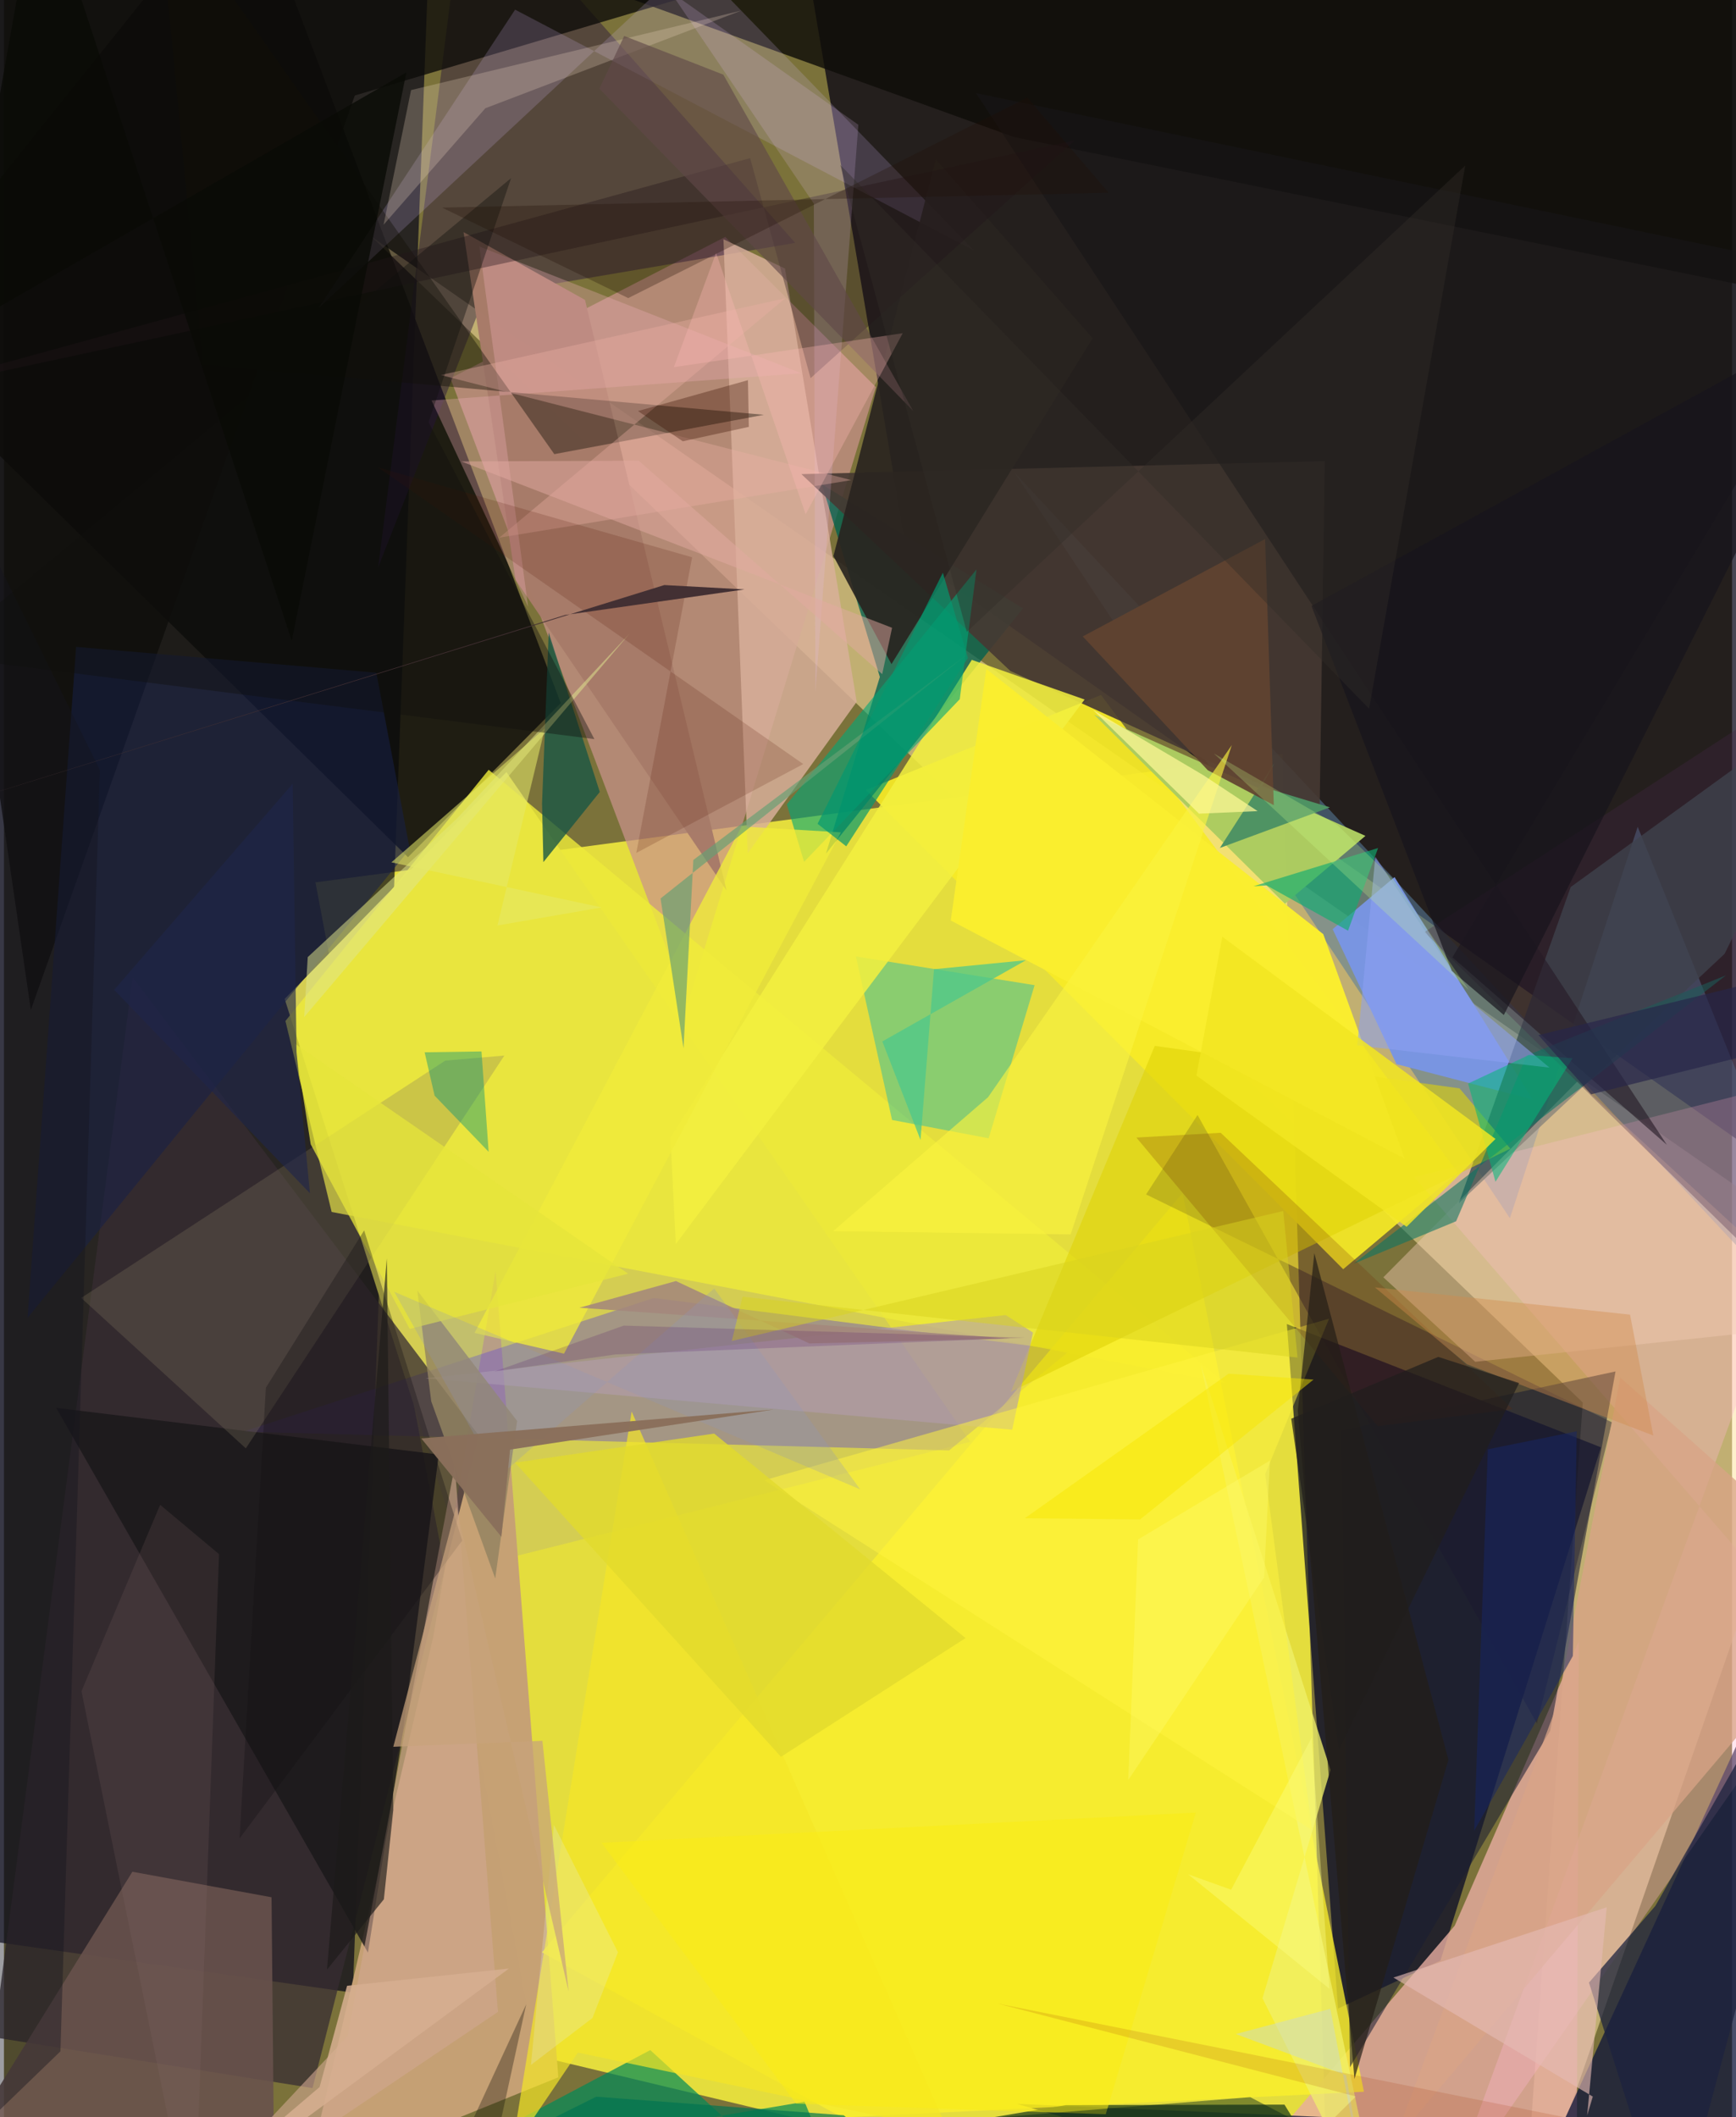 <svg xmlns="http://www.w3.org/2000/svg" width="228" height="278" viewBox="0 0 836 1024"><path fill="#7b723a" d="M0 0h836v1024H0z"/><path fill="#ede63e" fill-opacity=".914" d="M641.003 1086l-22.516-721.29-467.796 62.054 106.952 567.557z"/><path fill="#040013" fill-opacity=".725" d="M886.891 585.336L436.812 267.68l-55.71-328.892 473.98 63.016z"/><path fill="#000017" fill-opacity=".678" d="M-62 11.809L207.067-62 168.759 963.784l-210.446-29.888z"/><path fill="#fde4a1" fill-opacity=".541" d="M177.776 114.434L898 615.474 734.53 1086l29.262-407.654z"/><path fill="#000425" fill-opacity=".698" d="M645.397 971.454l-24.764-331.058 151.945 59.628-77.64 248.26z"/><path fill="#d4cd52" d="M135.794 483.133L223.45 758.7l244.046-61.31-224.418-323.96z"/><path fill="#ca928d" fill-opacity=".706" d="M421.816 187.24l-91.121 298.373-114.722-302.645 132.964-68.363z"/><path fill="#0a0a09" fill-opacity=".816" d="M-62 161.458L116.996-62l152.376 402.056-73.91 74.538z"/><path fill="#c6a175" fill-opacity=".996" d="M146.228 1054.164l61.442-262.422 30.175-177.043 30.35 390.022z"/><path fill="#f7eb26" fill-opacity=".914" d="M530.735 336.134L703.346 567.14l-55.463 46.729-230.941-231.776z"/><path fill="#e7ada0" fill-opacity=".8" d="M760.728 1086l-156.186-40.88 97.273-113.709 60.037-137.568z"/><path fill="#3211fc" fill-opacity=".294" d="M457.251 701.518l58.224-48.18-201.087-25.552-198.787 64.665z"/><path fill="#0e1539" fill-opacity=".757" d="M490.106 1017.583L898 1035.045V714.16L726.935 1086z"/><path fill="#587c9a" fill-opacity=".565" d="M488.845 228.503L898 666.494 790.353 399.89l-61.828 189.313z"/><path fill="#372c32" fill-opacity=".749" d="M149.263 1009.929l-154.15-24.557 67.153-512.627 167.439 221.537z"/><path fill="#006150" fill-opacity=".769" d="M423.73 327.418l-28.008-93.144 97.295 59.977-95.36 118.609z"/><path fill="#27123e" fill-opacity=".443" d="M181.042 274.344L223.895-62l158.9 179.48-150.138 25.463z"/><path fill="#edeb3a" fill-opacity=".804" d="M234.496 372.311L590.6 668.856l-432.07-82.672-22.36-92.364z"/><path fill="#05b5bb" fill-opacity=".404" d="M476.377 550.56l22.218-74.067-86.468-13.907 17.516 79.103z"/><path fill="#d8b09a" fill-opacity=".831" d="M412.544 339.443l-52.717 73.252-11.763-296.981 29.78 14.163z"/><path fill="#fcf02b" fill-opacity=".757" d="M405.44 1024.123L260.282 944.29l309.877-367.224 87.747 434.63z"/><path fill="#463932" fill-opacity=".906" d="M638.992 223l-253.212 6.322 101.09 95.206 149.607 67.861z"/><path fill="#7895e2" fill-opacity=".98" d="M672.738 424.218l-29.951 25.19 30.876 65.287 65.83 17.092z"/><path fill="#ffb6d0" fill-opacity=".337" d="M898 514.922l-199.684 548.249 183.9-263.133-199.917-230.7z"/><path fill="#3c4f51" fill-opacity=".796" d="M703.803 581.95l54.131-152.914L898 327.45l-65.584 133.861z"/><path fill="#1a181a" fill-opacity=".816" d="M192.8 838.987l-16.715 105.4L25.27 680.928l185.09 22.576z"/><path fill="#0f0d09" fill-opacity=".82" d="M241.905-22.76L876.633-62 898 149.465 488.61 66.28z"/><path fill="#adcc61" fill-opacity=".996" d="M527.366 345.648l131.29 58.64-41.974 35.369 25.211 19.4z"/><path fill="#1c112e" fill-opacity=".396" d="M777.946 687.967L552.527 577.705l24.898-38.418 164.153 294.27z"/><path fill="#008a59" fill-opacity=".702" d="M312.669 991.556l-103.72 54.906 178.369-29.916 28.219 69.34z"/><path fill="#0d0c0a" fill-opacity=".792" d="M-62-27.247l425.374 15.842-193.628 57.59-156.75 442.31z"/><path fill="#d9bdfe" fill-opacity=".188" d="M152.164 149.041L247.285 4.676 469.187 121.12 332.857-19.398z"/><path fill="#68524c" fill-opacity=".898" d="M-49.853 1086l180.726-18.74-1.422-149.62-67.325-12.334z"/><path fill="#dfd307" fill-opacity=".588" d="M704.175 526.409l24.582 29.152L487.112 673.14l69.62-167.282z"/><path fill="#a77b69" fill-opacity=".992" d="M281.09 145.05l-58.75-32.786 25.144 168.127L349.55 430.63z"/><path fill="#172049" fill-opacity=".545" d="M11.416 637.385l23.496-324.507 145.236 12.496 16.178 85.312z"/><path fill="#f3ef3f" fill-opacity=".859" d="M322.435 550.356l2.59 51.304 197.769-263.32-54.567-19.188z"/><path fill="#00a877" fill-opacity=".596" d="M470.476 275.427l-91.753 113.6 8.356 27.822 75.312-78.67z"/><path fill="#f1cab3" fill-opacity=".431" d="M888.195 639.966L761.16 523.11l-93.852 94.677 44.458 40.855z"/><path fill="#84795f" fill-opacity=".286" d="M117.003 700.522l125.08-189.988-28.578 2.438-176.14 114.786z"/><path fill="#334e1d" fill-opacity=".816" d="M661.362 1086l-361.988-31.953 214.3-35.879 105.795-.237z"/><path fill="#1a1d33" fill-opacity=".565" d="M646.953 691.834l132.669-28.514-31.577 173.78-96.887 162.769z"/><path fill="#f0f06a" fill-opacity=".757" d="M578.958 659.824L668.726 1086l-59.89-119.52 32.915-110.426z"/><path fill="#29241f" fill-opacity=".91" d="M526.66 163.6l-75.847-86.524-49.54 191.858 28.082 52.288z"/><path fill="#185645" fill-opacity=".792" d="M263.531 305.984l24.71 77.06-27.282 33.932-.643-28.396z"/><path fill="#181518" fill-opacity=".62" d="M898 133.962l-427.772-88.94 334.266 508.706-103.771-90.73z"/><path fill="#f4e626" fill-opacity=".69" d="M277.628 992.764l178.977 37.69-152.943-347.77L245.647 1040z"/><path fill="#d1a792" fill-opacity=".6" d="M238.985 973.086l-20.897-264.165-51.847 275.869L71.327 1086z"/><path fill="#eeadb7" fill-opacity=".329" d="M253.58 293.481l-23.585-174.254 155.716 61.308-178.852 13.172z"/><path fill="#e0e58e" fill-opacity=".514" d="M146.96 462.923l-1.702 28.949 157.377-185.395-83.426 89.38z"/><path fill="#b29dab" fill-opacity=".6" d="M497.821 644.515l-10.063 46.987-283.703-24.88 280.588-30.574z"/><path fill="#1d223e" fill-opacity=".741" d="M898 747.542L798.91 921.82l-32.135 37.108L807.178 1086z"/><path fill="#097362" fill-opacity=".573" d="M736.719 510.491l-34.193 80.178-49.608 20.564L833.03 471.75z"/><path fill="#130f06" fill-opacity=".412" d="M266.245 219.653l101.407-19.03L96.186 176.34 74.273-52.978z"/><path fill="#ead4bc" fill-opacity=".267" d="M196.95 43.57l-13.298 65.127 49.213-56.329 123.81-47.234z"/><path fill="#02907c" fill-opacity=".416" d="M231.013 508.544l-27.5.412 4.82 20.969 26.15 27.178z"/><path fill="#fff440" fill-opacity=".525" d="M610.148 712.956L632.85 885.18 367.768 715.957 641.05 637.81z"/><path fill="#462647" fill-opacity=".322" d="M898 313.848v455.697V657.75L687.189 450.813z"/><path fill="#938361" fill-opacity=".824" d="M237.659 763.456l10.602-76.174-48.292-63.072 6.728 53.533z"/><path fill="#faed2f" fill-opacity=".992" d="M458.032 445.22L677.58 560.336l-39.337-108.525-163.016-128.239z"/><path fill="#21151a" fill-opacity=".365" d="M390.216 182.887L517.969 67.938-62 192.658 360.979 76.474z"/><path fill="#f1eb3a" fill-opacity=".78" d="M404.884 402.582l-133.955 252.14-43.27-10.05 129.14-244.94z"/><path fill="#d8a386" fill-opacity=".753" d="M751.394 824.4l-78.987 211.757L898 769.617 781.945 666.289z"/><path fill="#e8bff6" fill-opacity=".184" d="M413.333 60.354l-20.796 274.49-.735-236.353L322.265-4.137z"/><path fill="#4f9364" fill-opacity=".996" d="M614.443 369.34l-26.207 40.776 53.214-19.637-33.086-9.995z"/><path fill="#6f2800" fill-opacity=".212" d="M729.825 681.551l-65.243 8.243-116.75-139.602 40.79-2.3z"/><path fill="#10ab71" fill-opacity=".647" d="M604.494 428.655l60.267-18.496-14.531 39.989-39.396-21.914z"/><path fill="#e2da2d" fill-opacity=".792" d="M343.564 693.372l121.643 98.896-89.31 57.433-128.645-142.27z"/><path fill="#e6bab4" fill-opacity=".627" d="M765.91 1023.129l9.47-100.646-103.2 33.993 96.454 57.573z"/><path fill="#edb0a5" fill-opacity=".361" d="M211.28 181.397l166.695-37.153L239.63 260.046l170.276-27.827z"/><path fill="#501200" fill-opacity=".176" d="M332.917 269.539l-27.018 142.996 80.766-42.993-205.729-143.494z"/><path fill="#614330" fill-opacity=".922" d="M610.113 260.703l-88.218 47.111 60.48 64.717 31.95 16.898z"/><path fill="#faf23f" fill-opacity=".643" d="M516.042 597.03l77.947-236.63-117.891 170.263-74.985 64.816z"/><path fill="#679f74" fill-opacity=".667" d="M317.642 434.57l11.116 72.438 4.745-91.076 132.446-99.424z"/><path fill="#e6e967" fill-opacity=".553" d="M289.155 438.884l-50.41 8.745 22.926-95.34-74.237 64.794z"/><path fill="#231e16" fill-opacity=".69" d="M698.79 851.177l-64.865-245.062-8 76.2 27.403 323.22z"/><path fill="#4cc78b" fill-opacity=".741" d="M443.409 551.38l-18.467-47.674 69.476-39.287-44.477 4.358z"/><path fill="#e6e43b" fill-opacity=".757" d="M301.955 616.033L196.28 642.75l-47.88-89.291-7.713-48.722z"/><path fill="#172565" fill-opacity=".518" d="M717.858 700.983l-6.622 184.527 47.756-84.582 1.883-108.655z"/><path fill="#8ea0f3" fill-opacity=".561" d="M711.44 486.072l36.25 30.302-93.014-10.755 8.754-91.236z"/><path fill="#141113" fill-opacity=".333" d="M221.68 745.13L113.97 889.194l12.744-218.013 47.536-76.068z"/><path fill="#03b87a" fill-opacity=".545" d="M708.313 524.08l29.34-13.781 21.194 1.528-37.284 59.762z"/><path fill="#f9eb16" fill-opacity=".565" d="M289.108 891.32l94.13 126.155 149.784 5.105 43.581-145.908z"/><path fill="#e7eeee" fill-opacity=".227" d="M297.04 944.245l-31.003-61.633-11.091 116.119 29.755-22.693z"/><path fill="#8d6b6b" fill-opacity=".169" d="M91.886 1086L37.503 817.983l38.056-90.149 28.495 23.85z"/><path fill="#e2a9a2" fill-opacity=".49" d="M429.647 303.643l-208.396-80.45 85.817-.382 117.806 103.247z"/><path fill="#15151f" fill-opacity=".416" d="M-30.04 217.033L-62 1078.436l89.32-86.277 19.078-619.72z"/><path fill="#fef898" fill-opacity=".718" d="M526.91 343.413l53.575 31.68 26.012 17.221-28.358 1.234z"/><path fill="#f2e622" fill-opacity=".847" d="M678.553 593.355l-101.674-73.15 12.532-67.137 132.158 97.797z"/><path fill="#604948" fill-opacity=".627" d="M348.011 36.105l-47.954-18.707-12.015 25.492L439.9 198.798z"/><path fill="#d28b4c" fill-opacity=".412" d="M663.216 622.66l44.488 37.172 90.198 34.471-11.251-58.455z"/><path fill="#16141d" fill-opacity=".682" d="M898 147.59L632.53 293.059l67.877 176.525 25.187 21.355z"/><path fill="#039870" fill-opacity=".69" d="M407.474 409.345l-13.876-10.895 60.613-121.445 12.13 41.248z"/><path fill="#a4877b" fill-opacity=".867" d="M278.409 632.499l208.508 14.903-97.285 2.376-64.555-30.181z"/><path fill="#0a0705" fill-opacity=".318" d="M227.206 1086l25.441-116.571L198.677 1086l222.155-35.69z"/><path fill="#c5d8d5" fill-opacity=".451" d="M649.32 1003.71l-53.387-19.921 45.727-12.207L663.594 1086z"/><path fill="#0f100e" fill-opacity=".4" d="M-32.985 317.136l278.324-230.98-39.916 118.033 80.212 153.287z"/><path fill="#ffbbb7" fill-opacity=".314" d="M344.512 122.328l43.317 126.41 46.969-87.584-110.7 16.424z"/><path fill="#1f254a" fill-opacity=".627" d="M148.025 577.133l-94.71-98.391 86.37-99.69 1.869 129.851z"/><path fill="#3b1101" fill-opacity=".333" d="M328.418 213.433L306.712 198.8l53.202-14.922.43 22.58z"/><path fill="#332c29" fill-opacity=".408" d="M706.936 80.07L465.787 305.615 404.577 79.78 660.41 342.787z"/><path fill="#1c1a19" fill-opacity=".655" d="M185.229 608.632l3.12 266.81-4.562 43.187-27.51 33.998z"/><path fill="#1f1106" fill-opacity=".29" d="M534.406 93.234l-322.437 7.183 90.038 43.76 193.084-97.009z"/><path fill="#fdff8a" fill-opacity=".373" d="M641.25 961.924l-68.376-55.387 20.811 7.453 38.92-73.467z"/><path fill="#8d96bf" fill-opacity=".243" d="M343.596 623.193l-104.522 91.338-50.254-89.715 225.438 95.567z"/><path fill="#002219" fill-opacity=".439" d="M602.904 1014.317l-184.453 14.737 252.903 56.056-26.76-49.04z"/><path fill="#007451" fill-opacity=".678" d="M286.502 1014.1l119.757 8.993L483.32 1086H142.506z"/><path fill="#c8a27b" fill-opacity=".722" d="M218.795 728.777l-30.436 116.078 72.13-2.886 12.679 121.251z"/><path fill="#272649" fill-opacity=".675" d="M891.704 498.458L767.802 529.28l-25.461-28.638 101.225-24.726z"/><path fill="#f7e602" fill-opacity=".467" d="M493.86 734.33l55.771.577 83.916-67.652-41.119-2.846z"/><path fill="#d8d31f" fill-opacity=".494" d="M625.792 656.609l-6.913-70.891-266.755 62.856 5.184-21.404z"/><path fill="#a33100" fill-opacity=".157" d="M654.036 1013.99L580.857 1086l206.557-55.502-306.767-61.462z"/><path fill="#d6ae90" fill-opacity=".859" d="M152.697 1009.421L166 960.448l78.316-8.34L62.702 1086z"/><path fill="#d0ff89" fill-opacity=".243" d="M585.3 364.432l59.852 34.678 26.985 26.188 36.47 53.479z"/><path fill="#433033" d="M271.524 297.44L-55.654 399.28l375.121-116.309 38.77 2.115z"/><path fill="#0a0b06" fill-opacity=".792" d="M194.67 35.051l-55.441 274.88L17.184-62l-39.488 221.94z"/><path fill="#211e1d" fill-opacity=".718" d="M622.753 686.18l71.117-29.897 39.112 12.639-87.131 177.306z"/><path fill="#8a705b" fill-opacity=".969" d="M240.646 743.307l-38.762-47.604 170.464-13.959-127.524 19.384z"/><path fill="#490b64" fill-opacity=".18" d="M299.84 641.151l194.12 5.813-198.045 8.125-58.62 8.267z"/><path fill="#fffe72" fill-opacity=".341" d="M609.602 762.968l-65.708 97.968 4.782-116.364 63.779-38.16z"/></svg>